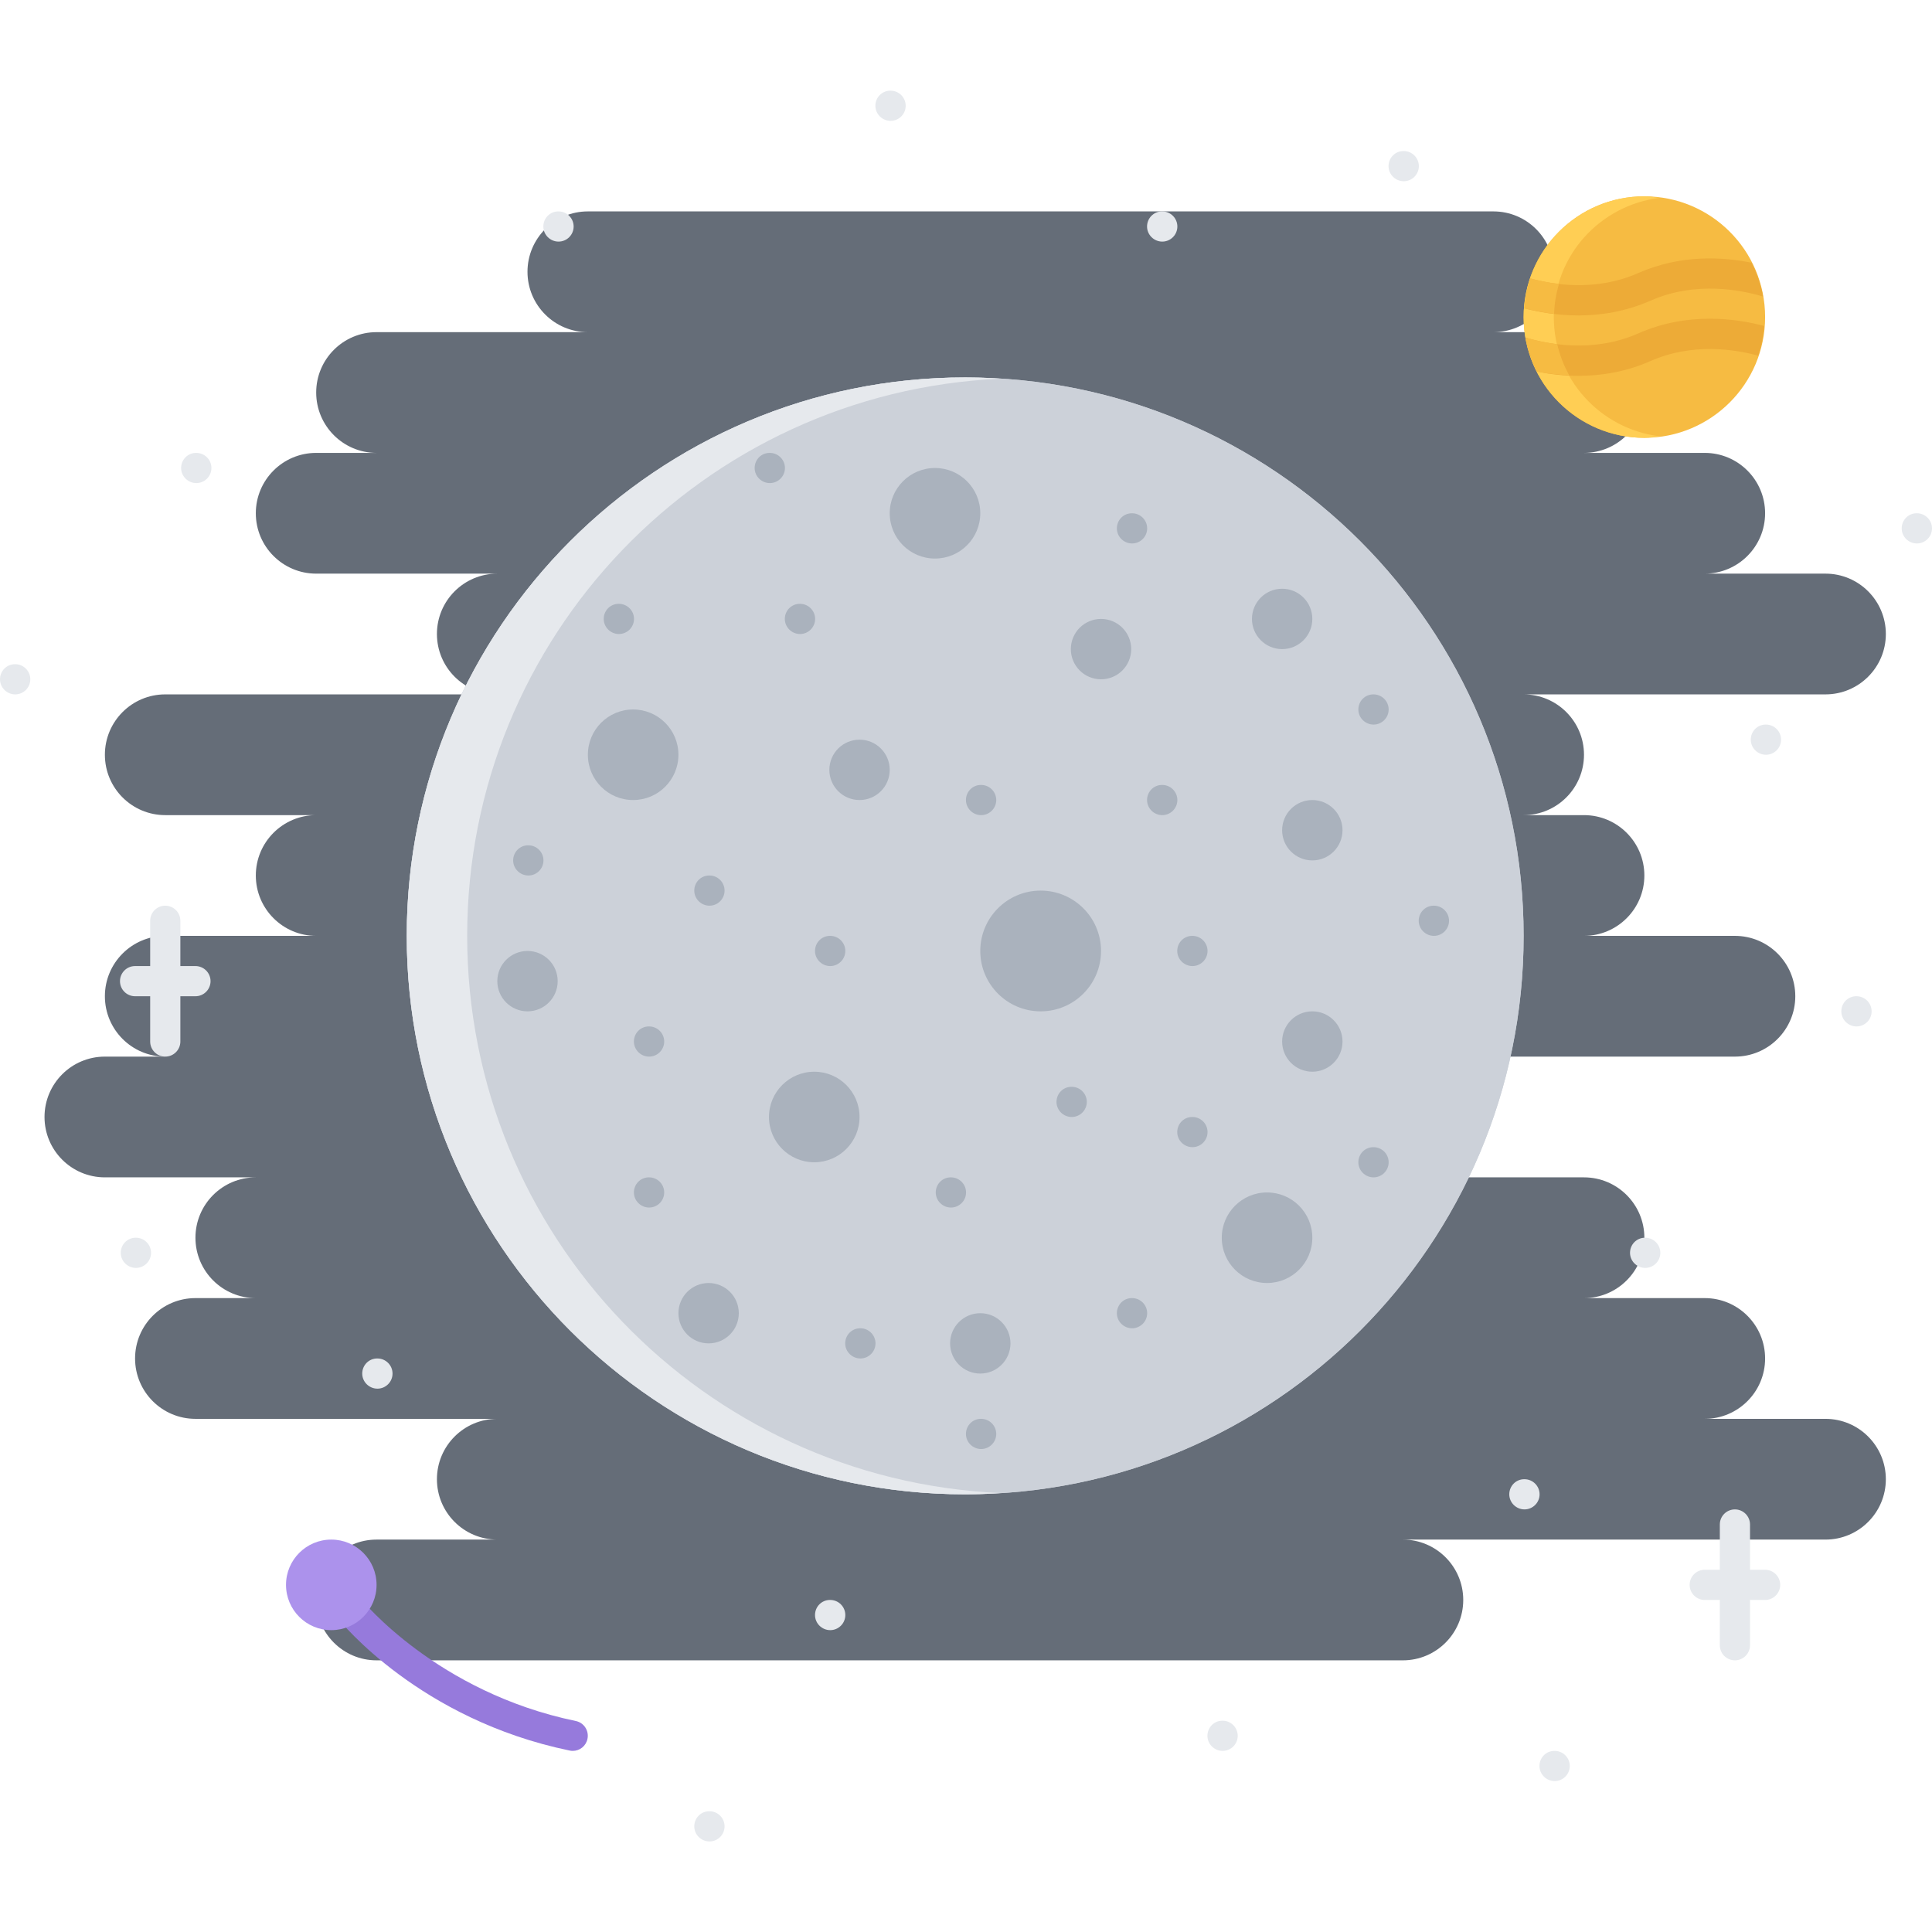 <svg height="512pt" viewBox="0 -24 512.032 512" width="512pt" xmlns="http://www.w3.org/2000/svg"><path d="m483.801 352.016h-32c8.832 0 16-7.168 16-16s-7.168-16-16-16h-32c8.832 0 16-7.168 16-16s-7.168-16-16-16h-48c8.832 0 16-7.168 16-16s-7.168-16-16-16h88c8.832 0 16-7.168 16-16s-7.168-16-16-16h-40c8.832 0 16-7.168 16-16s-7.168-16-16-16h-16c8.832 0 16-7.168 16-16s-7.168-16-16-16h80c8.832 0 16-7.168 16-16s-7.168-16-16-16h-32c8.832 0 16-7.168 16-16s-7.168-16-16-16h-32c8.832 0 16-7.168 16-16s-7.168-16-16-16h-24c8.832 0 16-7.168 16-16s-7.168-16-16-16h-240c-8.84 0-16 7.168-16 16s7.16 16 16 16h-56c-8.84 0-16 7.168-16 16s7.16 16 16 16h-16c-8.84 0-16 7.168-16 16s7.16 16 16 16h48c-8.84 0-16 7.168-16 16s7.16 16 16 16h-88c-8.84 0-16 7.168-16 16s7.16 16 16 16h40c-8.84 0-16 7.168-16 16s7.16 16 16 16h-40c-8.84 0-16 7.168-16 16s7.16 16 16 16h-16c-8.84 0-16 7.168-16 16s7.16 16 16 16h40c-8.84 0-16 7.168-16 16s7.16 16 16 16h-16c-8.84 0-16 7.168-16 16s7.16 16 16 16h80c-8.84 0-16 7.168-16 16s7.16 16 16 16h-32c-8.84 0-16 7.168-16 16s7.16 16 16 16h272c8.832 0 16-7.168 16-16s-7.168-16-16-16h112c8.832 0 16-7.168 16-16s-7.176-16-16-16zm0 0" fill="#656d78"/><path d="m467.801 60.016c0 17.672-14.328 32-32 32-17.676 0-32-14.328-32-32s14.324-32 32-32c17.672 0 32 14.328 32 32zm0 0" fill="#f6bb42"/><path d="m411.801 60.016c0-16.297 12.23-29.609 28-31.59-1.328-.168-2.625-.41-4-.41-17.672 0-32 14.328-32 32s14.328 32 32 32c1.375 0 2.672-.23 4-.406-15.77-1.984-28-15.297-28-31.594zm0 0" fill="#ffce54"/><path d="m403.801 224.016c0 81.738-66.262 148-148 148s-148-66.262-148-148 66.262-148 148-148 148 66.262 148 148zm0 0" fill="#ccd1d9"/><path d="m403.801 224.016c0 81.738-66.262 148-148 148s-148-66.262-148-148 66.262-148 148-148 148 66.262 148 148zm0 0" fill="#ccd1d9"/><path d="m123.816 224.016c0-79.465 62.688-144.129 141.281-147.664-3.082-.199-6.168-.336-9.297-.336-81.738 0-148 66.266-148 148 0 81.738 66.262 148 148 148 3.129 0 6.215-.137 9.297-.336-78.594-3.535-141.281-68.191-141.281-147.664zm0 0" fill="#e6e9ed"/><path d="m259.801 112.016c0 6.629-5.375 12-12 12-6.629 0-12-5.371-12-12s5.371-12 12-12c6.625 0 12 5.371 12 12zm0 0" fill="#aab2bd"/><path d="m299.801 148.016c0 4.418-3.582 8-8 8s-8-3.582-8-8 3.582-8 8-8 8 3.582 8 8zm0 0" fill="#aab2bd"/><path d="m235.801 180.016c0 4.418-3.582 8-8 8s-8-3.582-8-8 3.582-8 8-8 8 3.582 8 8zm0 0" fill="#aab2bd"/><path d="m291.801 228.016c0 8.836-7.164 16-16 16-8.836 0-16-7.164-16-16s7.164-16 16-16c8.836 0 16 7.164 16 16zm0 0" fill="#aab2bd"/><path d="m347.801 304.016c0 6.629-5.375 12-12 12-6.629 0-12-5.371-12-12s5.371-12 12-12c6.625 0 12 5.371 12 12zm0 0" fill="#aab2bd"/><path d="m355.801 252.016c0 4.418-3.582 8-8 8s-8-3.582-8-8 3.582-8 8-8 8 3.582 8 8zm0 0" fill="#aab2bd"/><path d="m355.801 196.016c0 4.418-3.582 8-8 8s-8-3.582-8-8 3.582-8 8-8 8 3.582 8 8zm0 0" fill="#aab2bd"/><path d="m179.801 176.016c0 6.629-5.375 12-12 12-6.629 0-12-5.371-12-12s5.371-12 12-12c6.625 0 12 5.371 12 12zm0 0" fill="#aab2bd"/><path d="m347.801 140.016c0 4.418-3.582 8-8 8s-8-3.582-8-8 3.582-8 8-8 8 3.582 8 8zm0 0" fill="#aab2bd"/><path d="m227.801 272.016c0 6.629-5.375 12-12 12-6.629 0-12-5.371-12-12s5.371-12 12-12c6.625 0 12 5.371 12 12zm0 0" fill="#aab2bd"/><path d="m195.801 324.016c0 4.418-3.582 8-8 8s-8-3.582-8-8 3.582-8 8-8 8 3.582 8 8zm0 0" fill="#aab2bd"/><path d="m267.801 332.016c0 4.418-3.582 8-8 8s-8-3.582-8-8 3.582-8 8-8 8 3.582 8 8zm0 0" fill="#aab2bd"/><path d="m147.801 236.016c0 4.418-3.582 8-8 8s-8-3.582-8-8 3.582-8 8-8 8 3.582 8 8zm0 0" fill="#aab2bd"/><path d="m372.031 24.016c-2.199 0-4.031-1.793-4.031-4s1.754-4 3.953-4h.078c2.199 0 4 1.793 4 4s-1.801 4-4 4zm0 0" fill="#e6e9ed"/><path d="m236.031 8.016c-2.199 0-4.031-1.793-4.031-4s1.754-4 3.953-4h.078c2.199 0 4 1.793 4 4s-1.801 4-4 4zm0 0" fill="#e6e9ed"/><path d="m52.031 104.016c-2.199 0-4.031-1.793-4.031-4s1.754-4 3.953-4h.078c2.199 0 4 1.793 4 4s-1.801 4-4 4zm0 0" fill="#e6e9ed"/><path d="m4.031 160.016c-2.199 0-4.031-1.793-4.031-4s1.754-4 3.953-4h.078c2.199 0 4 1.793 4 4s-1.801 4-4 4zm0 0" fill="#e6e9ed"/><path d="m100.031 344.016c-2.199 0-4.031-1.793-4.031-4s1.754-4 3.953-4h.078c2.199 0 4 1.793 4 4s-1.801 4-4 4zm0 0" fill="#e6e9ed"/><path d="m148.031 40.016c-2.199 0-4.031-1.793-4.031-4s1.754-4 3.953-4h.078c2.199 0 4 1.793 4 4s-1.801 4-4 4zm0 0" fill="#e6e9ed"/><path d="m308.031 40.016c-2.199 0-4.031-1.793-4.031-4s1.754-4 3.953-4h.078c2.199 0 4 1.793 4 4s-1.801 4-4 4zm0 0" fill="#e6e9ed"/><path d="m36.031 312.016c-2.199 0-4.031-1.793-4.031-4s1.754-4 3.953-4h.078c2.199 0 4 1.793 4 4s-1.801 4-4 4zm0 0" fill="#e6e9ed"/><path d="m220.031 408.016c-2.199 0-4.031-1.793-4.031-4s1.754-4 3.953-4h.078c2.199 0 4 1.793 4 4s-1.801 4-4 4zm0 0" fill="#e6e9ed"/><path d="m188.031 464.016c-2.199 0-4.031-1.793-4.031-4s1.754-4 3.953-4h.078c2.199 0 4 1.793 4 4s-1.801 4-4 4zm0 0" fill="#e6e9ed"/><path d="m412.031 448.016c-2.199 0-4.031-1.793-4.031-4s1.754-4 3.953-4h.078c2.199 0 4 1.793 4 4s-1.801 4-4 4zm0 0" fill="#e6e9ed"/><path d="m404.031 376.016c-2.199 0-4.031-1.793-4.031-4s1.754-4 3.953-4h.078c2.199 0 4 1.793 4 4s-1.801 4-4 4zm0 0" fill="#e6e9ed"/><path d="m324.031 440.016c-2.199 0-4.031-1.793-4.031-4s1.754-4 3.953-4h.078c2.199 0 4 1.793 4 4s-1.801 4-4 4zm0 0" fill="#e6e9ed"/><path d="m436.031 312.016c-2.199 0-4.031-1.793-4.031-4s1.754-4 3.953-4h.078c2.199 0 4 1.793 4 4s-1.801 4-4 4zm0 0" fill="#e6e9ed"/><path d="m492.031 248.016c-2.199 0-4.031-1.793-4.031-4s1.754-4 3.953-4h.078c2.199 0 4 1.793 4 4s-1.801 4-4 4zm0 0" fill="#e6e9ed"/><path d="m468.031 176.016c-2.199 0-4.031-1.793-4.031-4s1.754-4 3.953-4h.078c2.199 0 4 1.793 4 4s-1.801 4-4 4zm0 0" fill="#e6e9ed"/><path d="m508.031 120.016c-2.199 0-4.031-1.793-4.031-4s1.754-4 3.953-4h.078c2.199 0 4 1.793 4 4s-1.801 4-4 4zm0 0" fill="#e6e9ed"/><path d="m151.801 440.016c-.266 0-.543-.023-.816-.086-39.719-8.195-60.594-33.984-61.473-35.082-1.375-1.727-1.098-4.238.641-5.617 1.719-1.367 4.23-1.102 5.609.633.199.242 20.078 24.641 56.84 32.234 2.16.445 3.543 2.559 3.094 4.727-.383 1.895-2.039 3.191-3.895 3.191zm0 0" fill="#967adc"/><g fill="#aab2bd"><path d="m252.031 296.016c-2.199 0-4.031-1.793-4.031-4s1.754-4 3.953-4h.078c2.199 0 4 1.793 4 4s-1.801 4-4 4zm0 0"/><path d="m172.031 296.016c-2.199 0-4.031-1.793-4.031-4s1.754-4 3.953-4h.078c2.199 0 4 1.793 4 4s-1.801 4-4 4zm0 0"/><path d="m172.031 256.016c-2.199 0-4.031-1.793-4.031-4s1.754-4 3.953-4h.078c2.199 0 4 1.793 4 4s-1.801 4-4 4zm0 0"/><path d="m220.031 232.016c-2.199 0-4.031-1.793-4.031-4s1.754-4 3.953-4h.078c2.199 0 4 1.793 4 4s-1.801 4-4 4zm0 0"/><path d="m228.031 336.016c-2.199 0-4.031-1.793-4.031-4s1.754-4 3.953-4h.078c2.199 0 4 1.793 4 4s-1.801 4-4 4zm0 0"/><path d="m300.031 328.016c-2.199 0-4.031-1.793-4.031-4s1.754-4 3.953-4h.078c2.199 0 4 1.793 4 4s-1.801 4-4 4zm0 0"/><path d="m316.031 280.016c-2.199 0-4.031-1.793-4.031-4s1.754-4 3.953-4h.078c2.199 0 4 1.793 4 4s-1.801 4-4 4zm0 0"/><path d="m284.031 272.016c-2.199 0-4.031-1.793-4.031-4s1.754-4 3.953-4h.078c2.199 0 4 1.793 4 4s-1.801 4-4 4zm0 0"/><path d="m316.031 232.016c-2.199 0-4.031-1.793-4.031-4s1.754-4 3.953-4h.078c2.199 0 4 1.793 4 4s-1.801 4-4 4zm0 0"/><path d="m308.031 192.016c-2.199 0-4.031-1.793-4.031-4s1.754-4 3.953-4h.078c2.199 0 4 1.793 4 4s-1.801 4-4 4zm0 0"/><path d="m204.031 104.016c-2.199 0-4.031-1.793-4.031-4s1.754-4 3.953-4h.078c2.199 0 4 1.793 4 4s-1.801 4-4 4zm0 0"/><path d="m212.031 144.016c-2.199 0-4.031-1.793-4.031-4s1.754-4 3.953-4h.078c2.199 0 4 1.793 4 4s-1.801 4-4 4zm0 0"/><path d="m188.031 216.016c-2.199 0-4.031-1.793-4.031-4s1.754-4 3.953-4h.078c2.199 0 4 1.793 4 4s-1.801 4-4 4zm0 0"/><path d="m140.031 208.016c-2.199 0-4.031-1.793-4.031-4s1.754-4 3.953-4h.078c2.199 0 4 1.793 4 4s-1.801 4-4 4zm0 0"/><path d="m164.031 144.016c-2.199 0-4.031-1.793-4.031-4s1.754-4 3.953-4h.078c2.199 0 4 1.793 4 4s-1.801 4-4 4zm0 0"/><path d="m260.031 192.016c-2.199 0-4.031-1.793-4.031-4s1.754-4 3.953-4h.078c2.199 0 4 1.793 4 4s-1.801 4-4 4zm0 0"/><path d="m364.031 168.016c-2.199 0-4.031-1.793-4.031-4s1.754-4 3.953-4h.078c2.199 0 4 1.793 4 4s-1.801 4-4 4zm0 0"/><path d="m300.031 120.016c-2.199 0-4.031-1.793-4.031-4s1.754-4 3.953-4h.078c2.199 0 4 1.793 4 4s-1.801 4-4 4zm0 0"/><path d="m380.031 224.016c-2.199 0-4.031-1.793-4.031-4s1.754-4 3.953-4h.078c2.199 0 4 1.793 4 4s-1.801 4-4 4zm0 0"/><path d="m364.031 288.016c-2.199 0-4.031-1.793-4.031-4s1.754-4 3.953-4h.078c2.199 0 4 1.793 4 4s-1.801 4-4 4zm0 0"/><path d="m260.031 360.016c-2.199 0-4.031-1.793-4.031-4s1.754-4 3.953-4h.078c2.199 0 4 1.793 4 4s-1.801 4-4 4zm0 0"/></g><path d="m459.801 416.016c-2.215 0-4-1.793-4-4v-32c0-2.207 1.785-4 4-4 2.199 0 4 1.793 4 4v32c0 2.207-1.801 4-4 4zm0 0" fill="#e6e9ed"/><path d="m467.801 400.016h-16c-2.215 0-4-1.793-4-4s1.785-4 4-4h16c2.199 0 4 1.793 4 4s-1.801 4-4 4zm0 0" fill="#e6e9ed"/><path d="m43.801 256.016c-2.215 0-4-1.793-4-4v-32c0-2.207 1.785-4 4-4 2.199 0 4 1.793 4 4v32c0 2.207-1.801 4-4 4zm0 0" fill="#e6e9ed"/><path d="m51.801 240.016h-16c-2.215 0-4-1.793-4-4s1.785-4 4-4h16c2.199 0 4 1.793 4 4s-1.801 4-4 4zm0 0" fill="#e6e9ed"/><path d="m464.215 45.609c-7.559-1.531-18.688-2.258-30.047 2.742-11.23 4.969-22.527 3.098-28.559 1.441-.84 2.512-1.379 5.16-1.578 7.91 3.609.945 8.594 1.883 14.297 1.883 5.84 0 12.441-.984 19.078-3.906 12.02-5.312 24.234-2.801 29.84-1.105-.543-3.191-1.605-6.176-3.031-8.965zm0 0" fill="#edab37"/><path d="m467.559 62.367c-7.312-1.934-20.199-3.832-33.391 1.984-12.016 5.32-24.23 2.801-29.832 1.105.543 3.207 1.609 6.207 3.047 9.023 3.129.617 6.832 1.113 10.938 1.113 5.84 0 12.441-.984 19.078-3.906 11.234-4.969 22.547-3.094 28.562-1.441.871-2.512 1.398-5.133 1.598-7.879zm0 0" fill="#edab37"/><path d="m413.16 51.223c-2.938-.344-5.543-.887-7.543-1.438v.047c-.84 2.504-1.379 5.129-1.578 7.863 2.16.57 4.84 1.105 7.84 1.465.074-2.762.547-5.391 1.281-7.938zm0 0" fill="#f6bb42"/><path d="m415.887 75.449c-1.422-2.555-2.504-5.312-3.184-8.25-3.438-.422-6.344-1.129-8.359-1.742v.008c.23 1.344.594 2.633 1 3.902.113.359.215.738.344 1.098.488 1.375 1.047 2.719 1.703 4.016 2.465.48 5.395.824 8.496.969zm0 0" fill="#f6bb42"/><path d="m99.801 396.016c0 6.629-5.375 12-12 12-6.629 0-12-5.371-12-12s5.371-12 12-12c6.625 0 12 5.371 12 12zm0 0" fill="#ac92ec"/></svg>